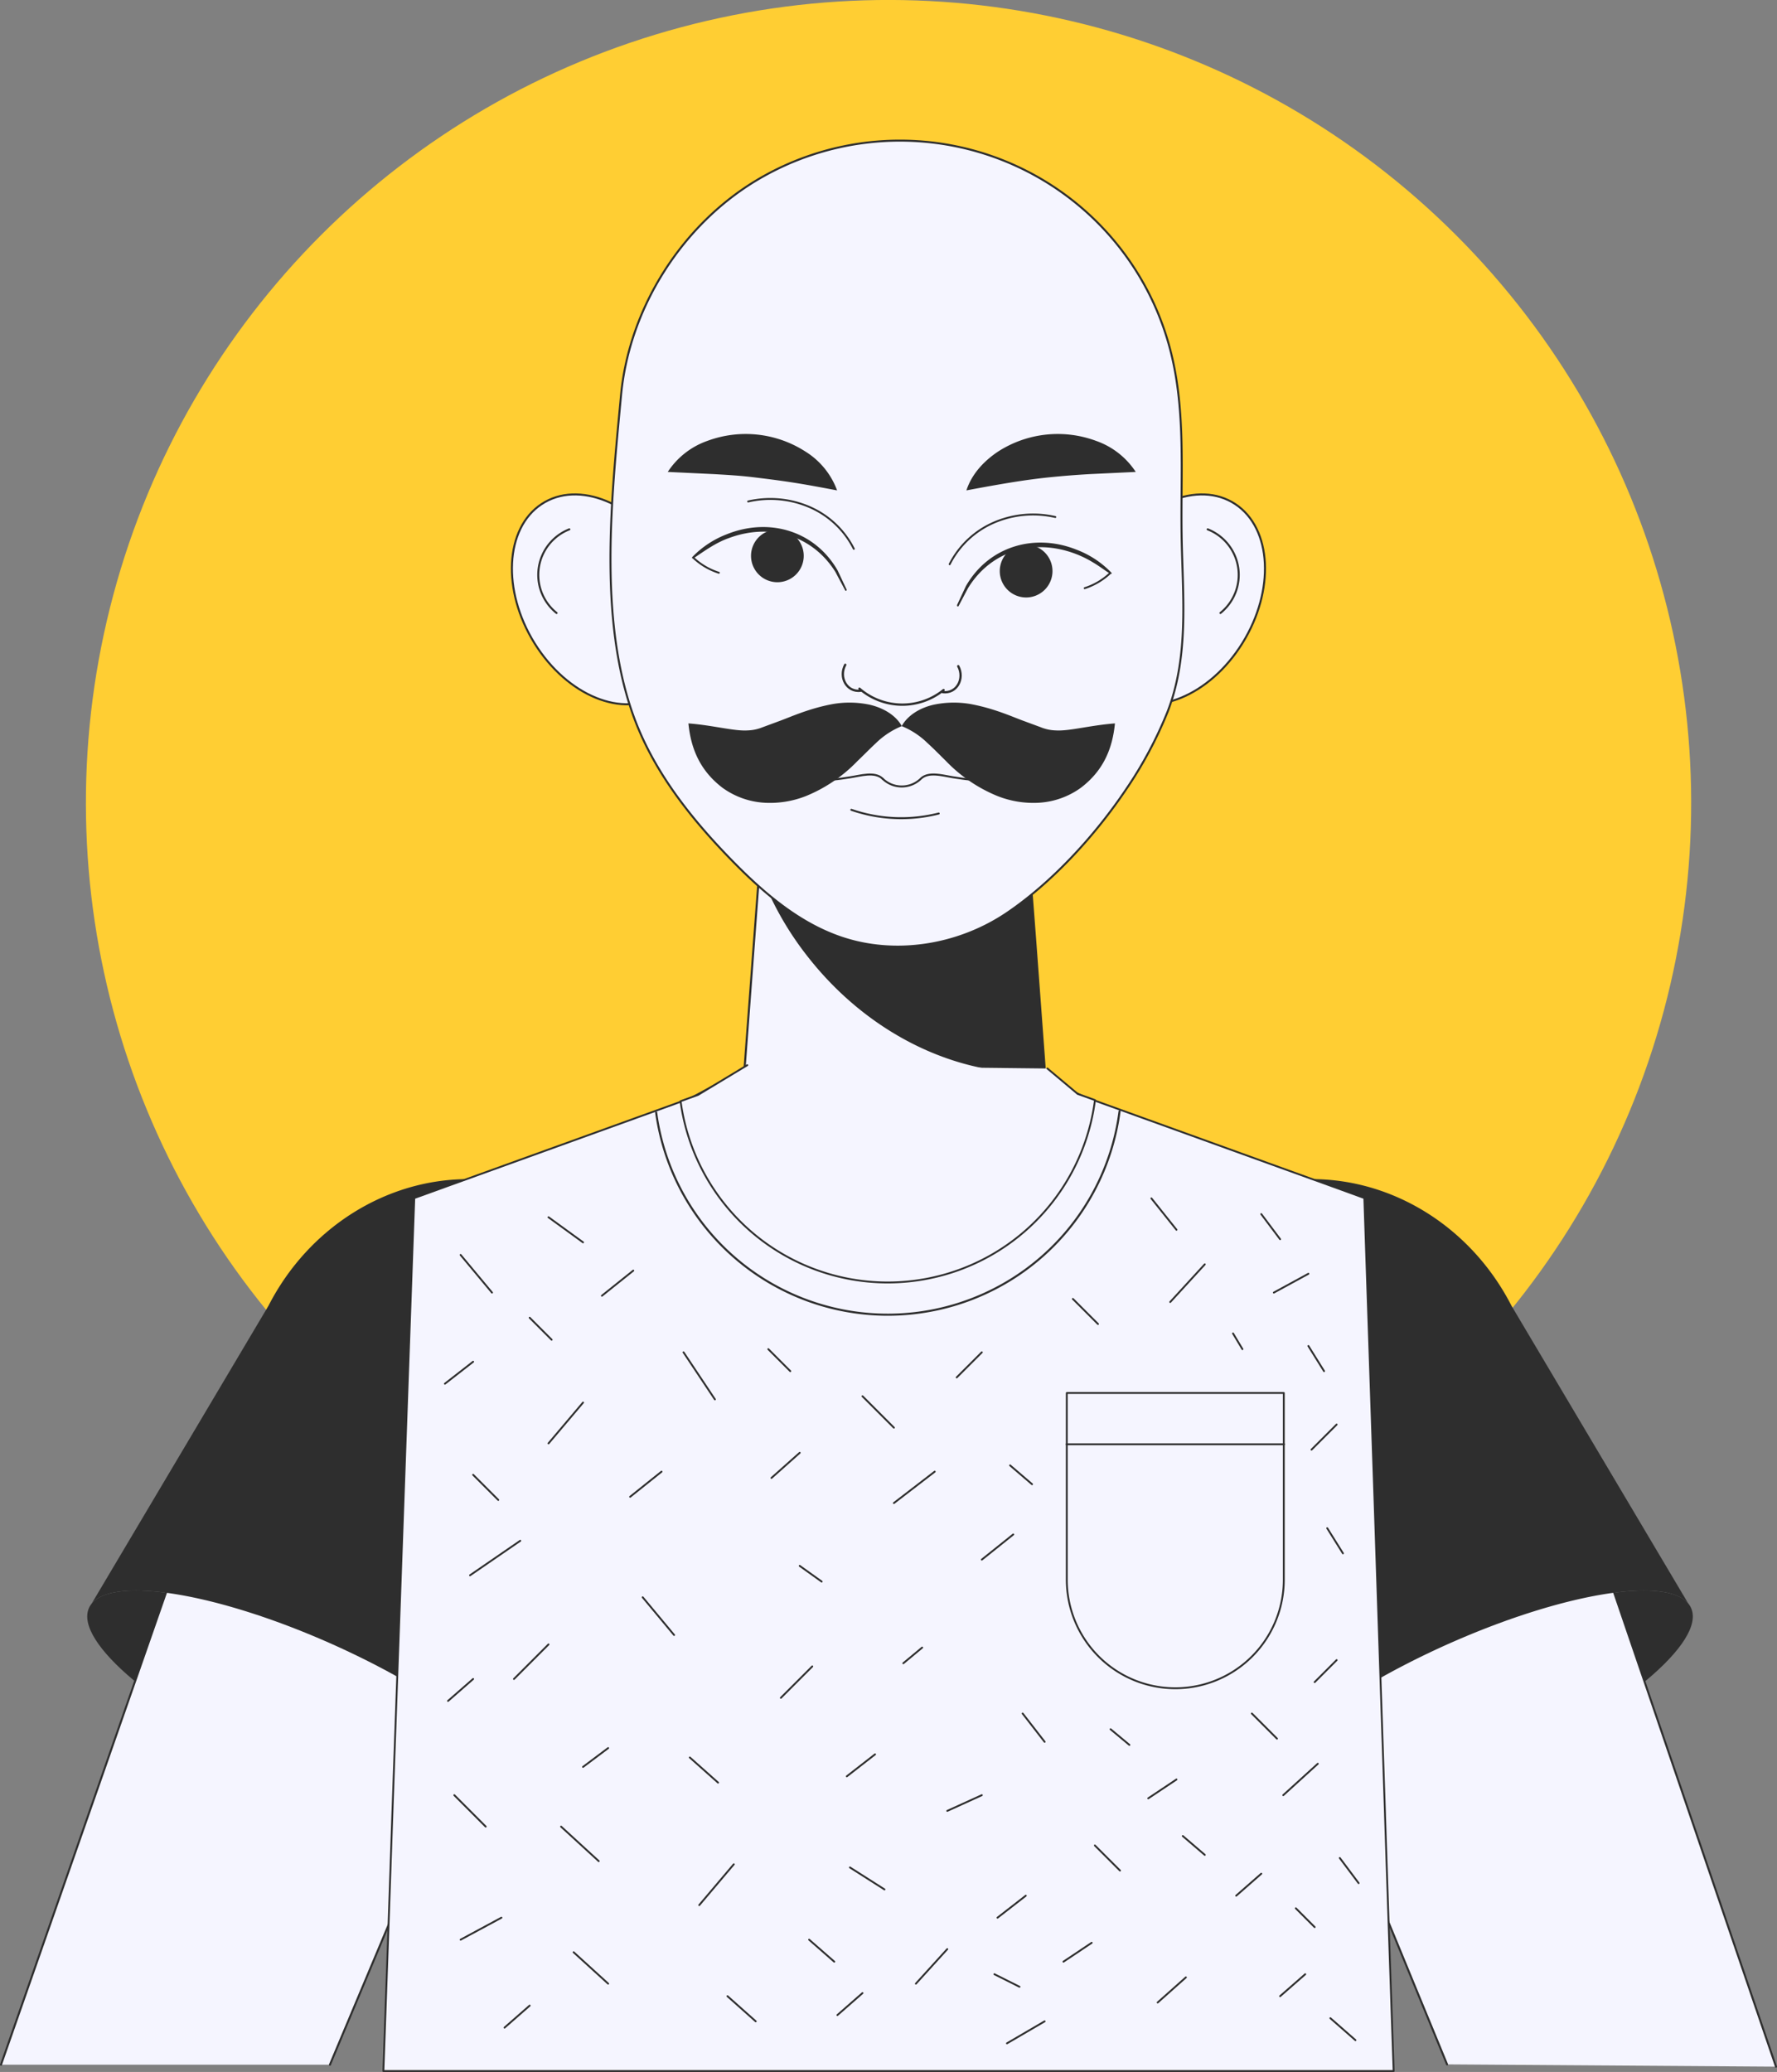 <svg id="Layer_1" data-name="Layer 1" xmlns="http://www.w3.org/2000/svg" viewBox="0 0 479.35 558.72"><rect x="0" y="0" width="479.35" height="558.72" fill="#808080" stroke="none"/><defs><style>.cls-1{fill:#ffce33;}.cls-2,.cls-4,.cls-9{fill:#f5f5ff;}.cls-10,.cls-11,.cls-2,.cls-3,.cls-4,.cls-6,.cls-7,.cls-8,.cls-9{stroke:#2e2e2e;stroke-linecap:round;stroke-linejoin:round;}.cls-2,.cls-3{stroke-width:0.54px;}.cls-10,.cls-11,.cls-3,.cls-6,.cls-7,.cls-8{fill:none;}.cls-4{stroke-width:0.56px;}.cls-5{fill:#2e2e2e;}.cls-6{stroke-width:0.51px;}.cls-7{stroke-width:0.62px;}.cls-8{stroke-width:0.53px;}.cls-10,.cls-9{stroke-width:0.5px;}.cls-11{stroke-width:0.56px;}</style></defs><circle class="cls-1" cx="239.68" cy="216.51" r="216.51" transform="translate(-82.89 232.89) rotate(-45)"/><path class="cls-2" d="M299.31,149.77c-8.84,14.19-8,31,1.91,37.54s25.06.35,33.9-13.84,8-31-1.91-37.54S308.14,135.58,299.31,149.77Z"/><path class="cls-3" d="M325.77,142.74a13.18,13.18,0,0,1,3.44,22.56"/><path class="cls-2" d="M180,149.77c8.84,14.19,8,31-1.9,37.54s-25.07.35-33.9-13.84-8-31,1.9-37.54S171.21,135.58,180,149.77Z"/><path class="cls-3" d="M153.58,142.74a13.18,13.18,0,0,0-3.44,22.56"/><path class="cls-4" d="M283.75,314a42.43,42.43,0,1,1-84.83,1.44c0-.48,0-1,0-1.44l4.71-63.24,1.2-16,2.35-31.42h68.23L279.2,253l2.68,36.13Z"/><path class="cls-5" d="M281.88,289.14c-22.4,1.59-47.07-9.55-64-31.18a84.76,84.76,0,0,1-13-23.2l2.35-31.42h68.23L279.2,253Z"/><path class="cls-2" d="M315,191.83a109.82,109.82,0,0,1-11.11,20.84c-8.9,13.28-20.69,25.75-32.46,33.66-12.91,8.65-29.83,11.48-44.55,6.46-11.58-3.95-21.14-12.24-29.68-21-10.65-10.93-20.38-23.16-25.84-37.42-4.24-11.1-6.05-23.44-6.54-36.07-.67-17.51,1.2-35.56,2.7-51.66,2.2-23.71,16.56-46.21,37-58.28A75.32,75.32,0,0,1,315.81,94.84c4.07,16.07,2.68,32.76,2.93,49.15.06,4.6.27,9.24.38,13.88C319.43,169.4,319.2,180.94,315,191.83Z"/><path class="cls-5" d="M260.69,132.24c1.47-4.5,4.81-8,8.6-10.51a29.73,29.73,0,0,1,26.39-2.84,21.08,21.08,0,0,1,10.69,8.37l-12.27.58c-3.71.21-7.23.49-10.72.84s-7,.83-10.64,1.42S265.3,131.37,260.69,132.24Z"/><path class="cls-5" d="M225.81,132.24c-4.61-.87-8.36-1.57-12.05-2.14s-7.16-1-10.64-1.42-7-.63-10.73-.84l-12.26-.58a21.09,21.09,0,0,1,10.68-8.37,29.75,29.75,0,0,1,26.4,2.84A20.78,20.78,0,0,1,225.81,132.24Z"/><path class="cls-5" d="M258.15,163.18s2.4-5.13,2.42-5.16c6.17-10.73,18.49-14.31,29.81-9.8a25.65,25.65,0,0,1,9.42,6.21.22.22,0,0,1,0,.32.23.23,0,0,1-.28,0c-1.6-1-3-2.11-4.63-3.06A28.12,28.12,0,0,0,290,149.3c-10.94-4.09-22.43-1-28.76,9.11.05-.15-2.65,5-2.65,5a.22.22,0,0,1-.4-.2Z"/><path class="cls-6" d="M292.59,158.61a18.08,18.08,0,0,0,6.69-3.88"/><path class="cls-5" d="M269.69,154a7.11,7.11,0,1,1,7.11,7.11A7.11,7.11,0,0,1,269.69,154Z"/><path class="cls-6" d="M256.17,152.15A24.13,24.13,0,0,1,267.93,141a26.66,26.66,0,0,1,16.74-1.58"/><path class="cls-5" d="M228,159.22s-2.72-5.11-2.65-5c-6.34-10.08-17.82-13.2-28.77-9.11-3.51,1.25-6.46,3.4-9.55,5.48a.23.23,0,0,1-.31-.07.24.24,0,0,1,0-.28,25.77,25.77,0,0,1,9.43-6.21c11.33-4.52,23.67-.92,29.82,9.83l2.41,5.13c.11.25-.27.46-.4.2Z"/><path class="cls-6" d="M193.91,154.45a18,18,0,0,1-6.7-3.88"/><path class="cls-5" d="M216.81,149.84A7.11,7.11,0,1,0,209.7,157,7.11,7.11,0,0,0,216.81,149.84Z"/><path class="cls-6" d="M230.32,148a24,24,0,0,0-11.76-11.19,26.64,26.64,0,0,0-16.74-1.58"/><path class="cls-7" d="M232.18,186.26c-3.79.46-6-3.64-4.17-7"/><path class="cls-7" d="M254.32,186.64c3.79.46,5.95-3.64,4.17-7"/><path class="cls-7" d="M231.84,185.71a17.69,17.69,0,0,0,22.69.37"/><path class="cls-8" d="M238.1,210a7.4,7.4,0,0,0,10.29,0c2.14-2.06,6-.8,8.92-.37s5.94,1,8.84.39"/><path class="cls-8" d="M238.1,210c-2.13-2.06-6-.8-8.91-.37s-5.94,1-8.84.39"/><path class="cls-8" d="M229.65,218.37a41.16,41.16,0,0,0,23.57,1"/><path class="cls-5" d="M243.23,195.8c1.73-3.09,5.19-5,8.64-5.77a26.34,26.34,0,0,1,10.15-.14c6.51,1.24,11.18,3.47,14.65,4.71l4.09,1.51a11.43,11.43,0,0,0,4,.85c3.68.24,9.1-1.35,16-1.89-.67,6.79-3.08,12.66-9.1,17.29a21.44,21.44,0,0,1-11.36,4.1A26.32,26.32,0,0,1,269,214.63a40.45,40.45,0,0,1-13.78-9.37c-1.66-1.63-3.21-3.23-5-4.86A21.6,21.6,0,0,0,243.23,195.8Z"/><path class="cls-5" d="M243.27,195.8a21.77,21.77,0,0,0-7,4.6c-1.75,1.63-3.29,3.23-5,4.86a40.55,40.55,0,0,1-13.78,9.37,26.36,26.36,0,0,1-11.34,1.83,21.44,21.44,0,0,1-11.35-4.1c-6-4.63-8.43-10.5-9.1-17.29,6.88.54,12.29,2.13,16,1.89a11.48,11.48,0,0,0,4-.85l4.09-1.51c3.46-1.24,8.13-3.47,14.65-4.71a26.34,26.34,0,0,1,10.15.14C238.07,190.84,241.54,192.71,243.27,195.8Z"/><path class="cls-5" d="M404.65,476.69c-32.56,14.7-62.29,19.23-66.4,10.12s19-28.4,51.52-43.09,62.3-19.23,66.4-10.12S437.22,462,404.65,476.69Z"/><path class="cls-2" d="M390.35,556.68l-15.25-37L362.9,490l-10.29-25L330,410c-11.91-28.9-.21-60.92,25.46-69.71a41,41,0,0,1,13.62-2.19c.42,0,.84,0,1.26,0,19.91.72,39.14,15.5,46.85,38.07l18.3,53.48,8.19,24,35.4,103.64"/><path class="cls-5" d="M455.47,432.5c-6-7.6-34.54-2.82-65.68,11.2-32.57,14.7-55.67,34-51.52,43.13a3.47,3.47,0,0,0,.34.54l-.34.15-36-84.34c-14.11-33.11,1.14-70.86,33.22-82.06a55.55,55.55,0,0,1,18.4-3.16c22,0,43,13,53.84,34.15Z"/><path class="cls-5" d="M75.5,476.69c32.56,14.7,62.29,19.23,66.4,10.12s-19-28.4-51.52-43.09S28.08,424.49,24,433.6,42.93,462,75.5,476.69Z"/><path class="cls-2" d="M.27,556.76,36.42,453.42l8.37-24,18.69-53.35c8-23,28-37.76,48.34-37.76h.27a41.54,41.54,0,0,1,13.34,2.3c25.6,9,37.11,41.08,25,69.9l-23,54.76v0l-10.47,24.92-11.16,26.56L89,556.76"/><path class="cls-5" d="M24.68,432.5c6-7.6,34.54-2.82,65.68,11.2,32.57,14.7,55.67,34,51.52,43.13a3.47,3.47,0,0,1-.34.54l.34.15,36-84.34c14.11-33.11-1.14-70.86-33.22-82.06a55.55,55.55,0,0,0-18.4-3.16c-22,0-43,13-53.84,34.15Z"/><polygon class="cls-9" points="375.94 558.47 103.42 558.47 104.83 518.53 105.82 489.72 107.08 454.33 111.14 340.06 111.75 323.06 120.54 319.88 171.63 301.43 181.49 297.87 186.38 296.07 199.15 289.21 203.01 289.21 276.77 289.21 278.3 289.21 292.63 295.81 297.48 297.56 307.34 301.12 359.93 320.11 368.03 323.06 368.6 340.1 370.78 404.46 372.42 453.64 373.61 489.22 373.61 489.41 374.68 521.55 375.94 558.47"/><path class="cls-9" d="M317,455.25h0A29.28,29.28,0,0,1,287.77,426V375.63h58.54V426A29.27,29.27,0,0,1,317,455.25Z"/><line class="cls-10" x1="287.71" y1="389.46" x2="346.37" y2="389.46"/><path class="cls-9" d="M282.54,288.13l8.17,6.85,4.66,1.67a56.37,56.37,0,0,1-111.78.3l4.73-1.72,13.26-8"/><path class="cls-11" d="M302,299.69A63.06,63.06,0,0,1,177,300"/><line class="cls-10" x1="147.96" y1="389.22" x2="157.28" y2="378.21"/><line class="cls-10" x1="142.88" y1="355.34" x2="148.81" y2="361.27"/><line class="cls-10" x1="162.36" y1="349.41" x2="170.83" y2="342.63"/><line class="cls-10" x1="147.96" y1="328.24" x2="157.28" y2="335.01"/><line class="cls-10" x1="120.01" y1="373.13" x2="127.63" y2="367.2"/><line class="cls-10" x1="124.25" y1="338.4" x2="132.72" y2="348.56"/><line class="cls-10" x1="126.79" y1="424.79" x2="140.34" y2="415.48"/><line class="cls-10" x1="127.63" y1="397.69" x2="134.41" y2="404.47"/><line class="cls-10" x1="169.98" y1="403.62" x2="178.45" y2="396.84"/><line class="cls-10" x1="184.38" y1="364.66" x2="192.85" y2="377.36"/><line class="cls-10" x1="208.1" y1="398.54" x2="215.72" y2="391.76"/><line class="cls-10" x1="173.37" y1="430.72" x2="181.84" y2="440.89"/><line class="cls-10" x1="138.64" y1="452.75" x2="147.96" y2="443.43"/><line class="cls-10" x1="157.28" y1="476.46" x2="164.05" y2="471.38"/><line class="cls-10" x1="122.55" y1="484.08" x2="131.02" y2="492.56"/><line class="cls-10" x1="120.86" y1="458.67" x2="127.63" y2="452.75"/><line class="cls-10" x1="151.35" y1="492.56" x2="161.51" y2="501.87"/><line class="cls-10" x1="124.25" y1="523.05" x2="135.26" y2="517.12"/><line class="cls-10" x1="154.74" y1="526.44" x2="164.05" y2="534.91"/><line class="cls-10" x1="136.1" y1="546.76" x2="142.88" y2="540.83"/><line class="cls-10" x1="196.24" y1="538.29" x2="203.86" y2="545.07"/><line class="cls-10" x1="188.62" y1="513.73" x2="197.94" y2="502.72"/><line class="cls-10" x1="186.08" y1="473.92" x2="193.7" y2="480.7"/><line class="cls-10" x1="210.64" y1="457.83" x2="219.11" y2="449.36"/><line class="cls-10" x1="215.72" y1="422.25" x2="221.65" y2="426.49"/><line class="cls-10" x1="241.13" y1="405.31" x2="252.14" y2="396.84"/><line class="cls-10" x1="232.66" y1="376.51" x2="241.13" y2="384.98"/><line class="cls-10" x1="207.25" y1="363.81" x2="213.18" y2="369.74"/><line class="cls-10" x1="258.07" y1="371.43" x2="264.85" y2="364.66"/><line class="cls-10" x1="289.41" y1="350.26" x2="296.19" y2="357.03"/><line class="cls-10" x1="315.67" y1="351.1" x2="324.99" y2="340.94"/><line class="cls-10" x1="310.59" y1="323.15" x2="317.36" y2="331.62"/><line class="cls-10" x1="343.62" y1="348.56" x2="352.94" y2="343.48"/><line class="cls-10" x1="340.23" y1="327.39" x2="345.31" y2="334.16"/><line class="cls-10" x1="264.85" y1="420.56" x2="273.32" y2="413.78"/><line class="cls-10" x1="272.47" y1="395.15" x2="278.4" y2="400.23"/><line class="cls-10" x1="243.67" y1="448.51" x2="248.76" y2="444.28"/><line class="cls-10" x1="228.43" y1="479" x2="236.05" y2="473.07"/><line class="cls-10" x1="275.86" y1="462.06" x2="281.79" y2="469.69"/><line class="cls-10" x1="255.53" y1="488.32" x2="264.85" y2="484.08"/><line class="cls-10" x1="229.27" y1="503.57" x2="238.59" y2="509.5"/><line class="cls-10" x1="247.06" y1="534.91" x2="255.53" y2="525.59"/><line class="cls-10" x1="218.26" y1="523.05" x2="225.04" y2="528.98"/><line class="cls-10" x1="225.89" y1="543.38" x2="232.66" y2="537.45"/><line class="cls-10" x1="269.08" y1="517.12" x2="276.71" y2="511.19"/><line class="cls-10" x1="295.34" y1="497.64" x2="302.12" y2="504.41"/><line class="cls-10" x1="309.74" y1="484.93" x2="317.36" y2="479.85"/><line class="cls-10" x1="299.58" y1="466.3" x2="304.66" y2="470.53"/><line class="cls-10" x1="286.87" y1="528.98" x2="294.49" y2="523.89"/><line class="cls-10" x1="312.28" y1="539.99" x2="319.9" y2="533.21"/><line class="cls-10" x1="333.46" y1="511.19" x2="340.23" y2="505.26"/><line class="cls-10" x1="319.06" y1="495.1" x2="324.99" y2="500.18"/><line class="cls-10" x1="346.16" y1="484.08" x2="355.48" y2="475.61"/><line class="cls-10" x1="337.69" y1="462.06" x2="344.47" y2="468.84"/><line class="cls-10" x1="354.63" y1="453.59" x2="360.56" y2="447.66"/><line class="cls-10" x1="358.02" y1="412.09" x2="362.26" y2="418.87"/><line class="cls-10" x1="353.78" y1="390.91" x2="360.56" y2="384.14"/><line class="cls-10" x1="352.94" y1="362.96" x2="357.17" y2="369.74"/><line class="cls-10" x1="332.61" y1="359.57" x2="335.15" y2="363.81"/><line class="cls-10" x1="345.31" y1="538.29" x2="352.09" y2="532.36"/><line class="cls-10" x1="349.55" y1="514.58" x2="354.63" y2="519.66"/><line class="cls-10" x1="361.41" y1="501.02" x2="366.49" y2="507.8"/><line class="cls-10" x1="271.63" y1="551" x2="281.79" y2="545.07"/><line class="cls-10" x1="268.24" y1="532.36" x2="275.01" y2="535.75"/><line class="cls-10" x1="358.87" y1="544.22" x2="365.64" y2="550.15"/></svg>